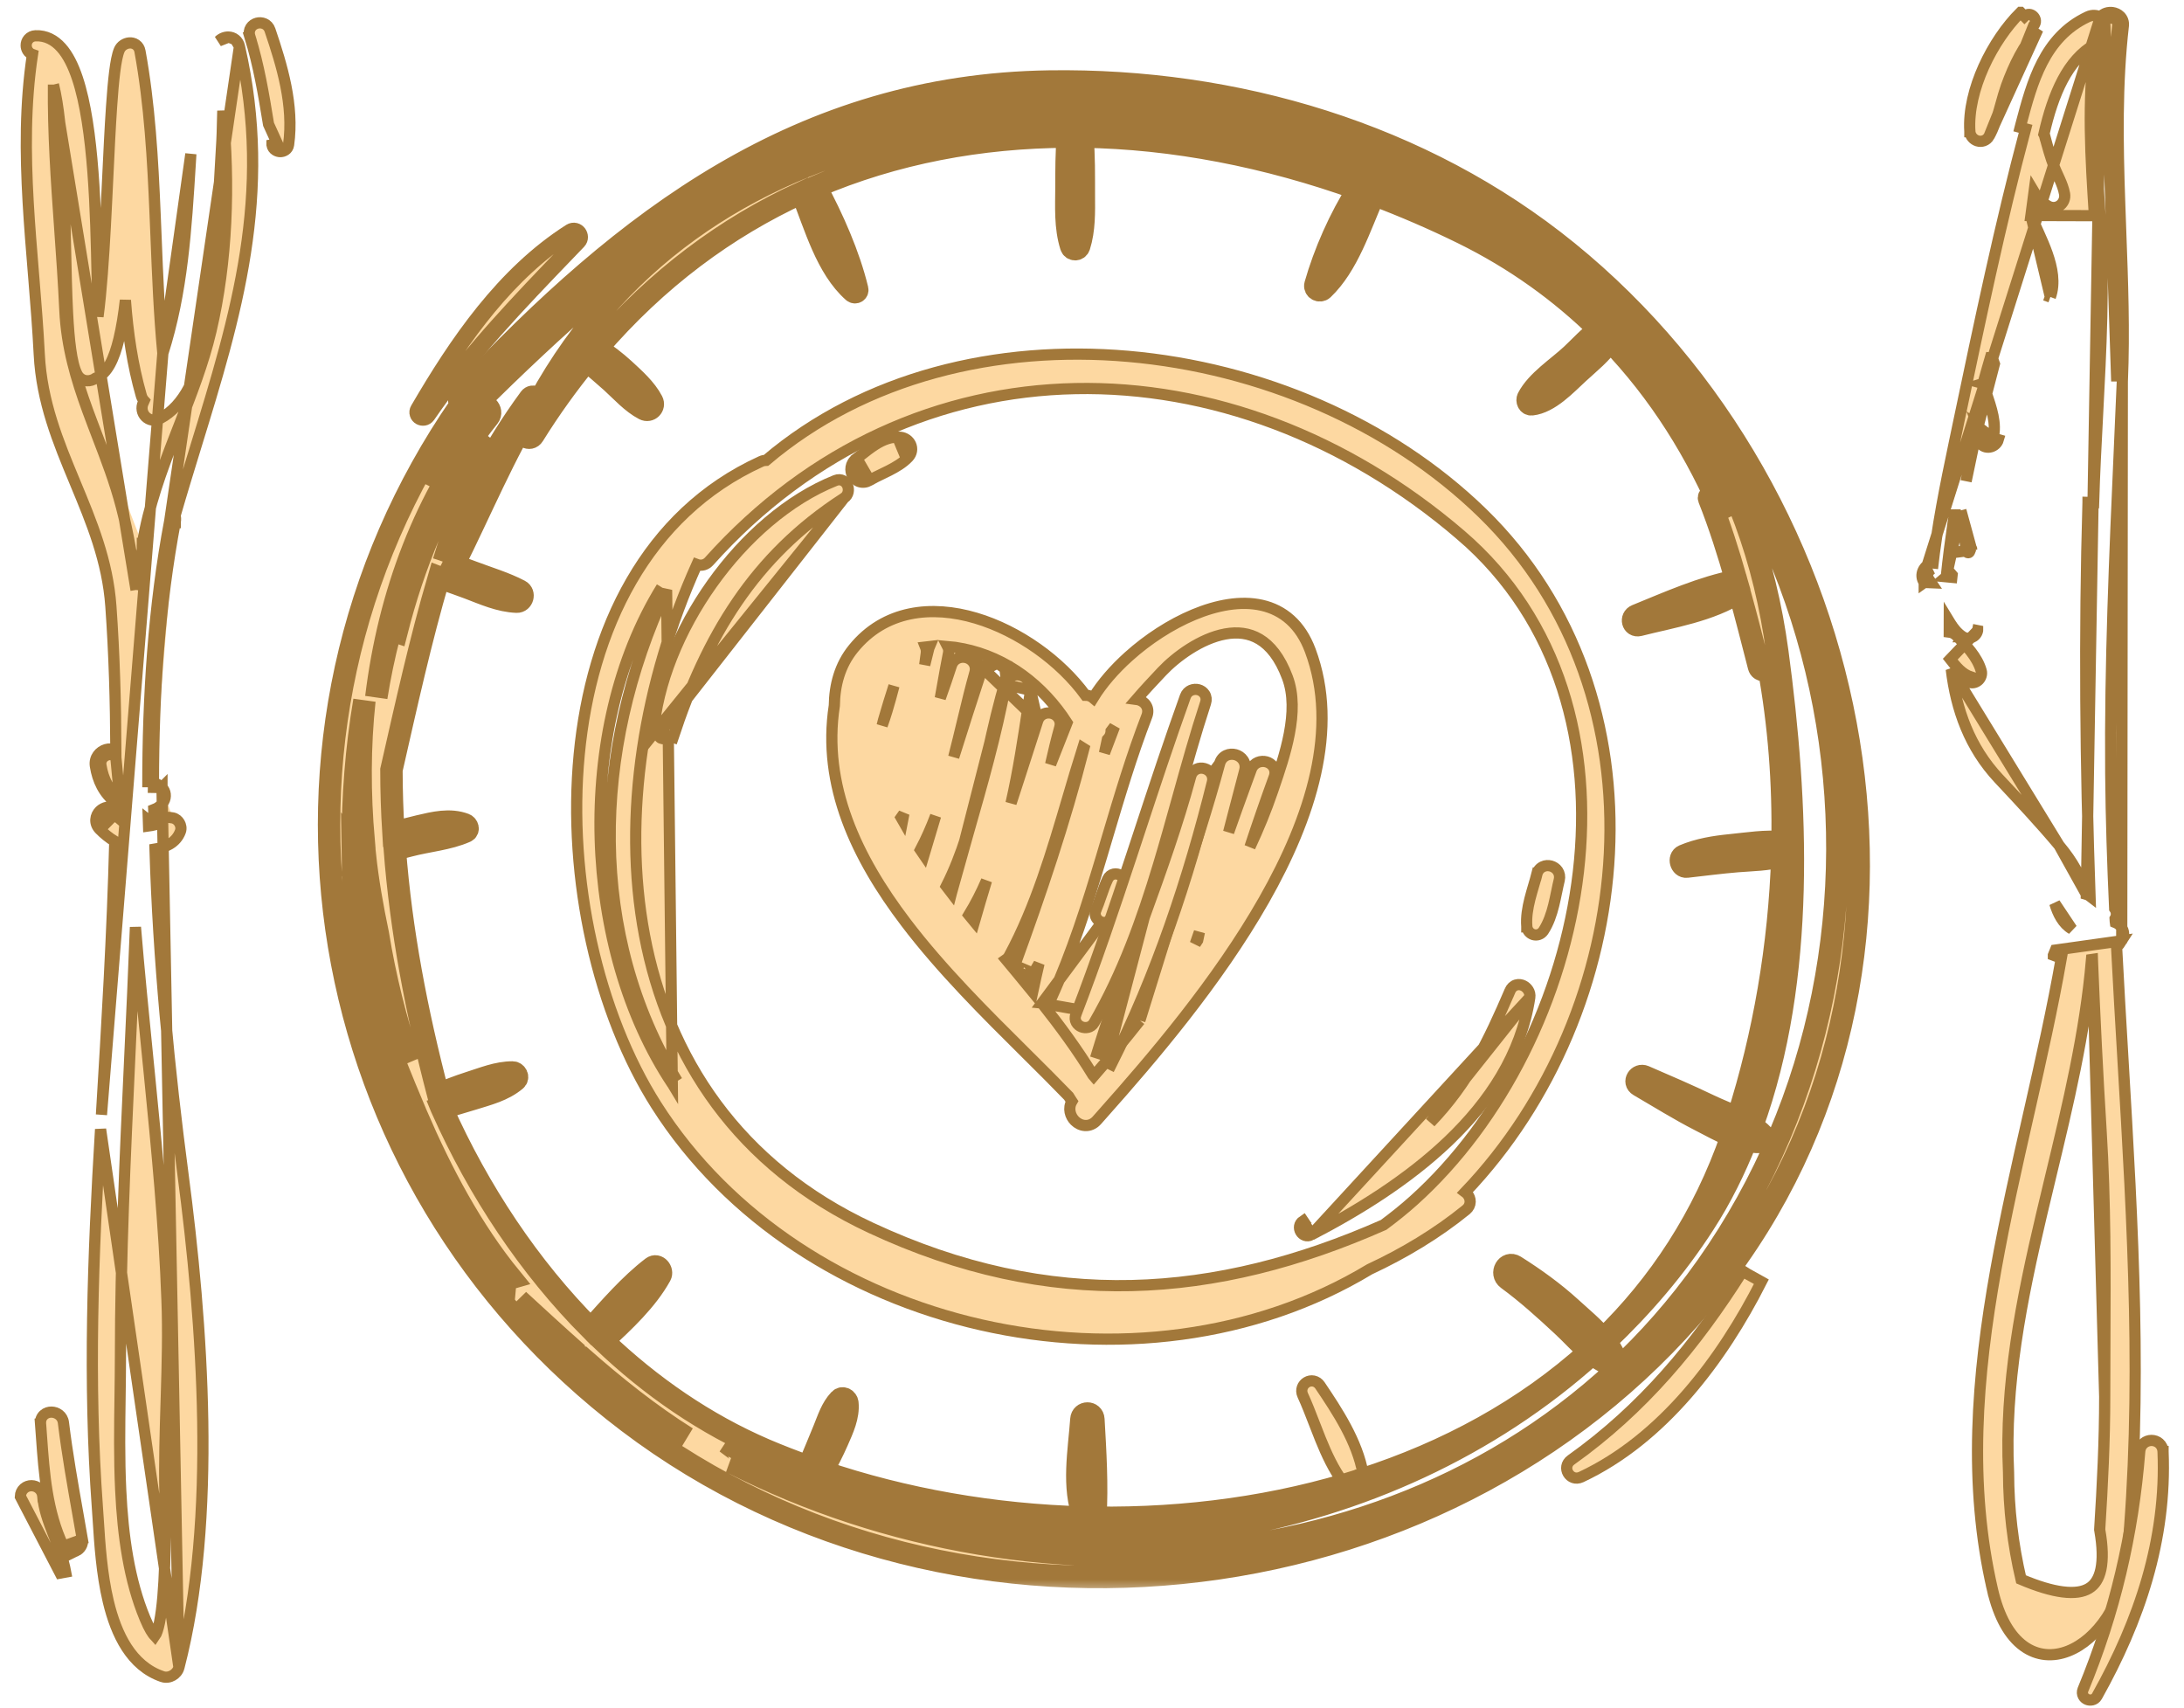 <svg width="78" height="61" viewBox="0 0 78 61" fill="none" xmlns="http://www.w3.org/2000/svg">
<path d="M24.01 38.704C22.036 35.463 21.314 31.708 21.686 27.938C21.648 28.428 21.628 28.921 21.629 29.415C21.629 32.764 22.516 36.106 24.185 38.606C21.016 33.405 21.102 26.858 23.807 21.068L24.01 38.704ZM24.01 38.704C20.812 33.899 20.471 26.085 23.631 20.973M52.362 43.203L52.363 43.202C52.454 43.127 52.504 43.026 52.506 42.916C52.508 42.812 52.467 42.72 52.411 42.652C52.389 42.624 52.361 42.598 52.33 42.575C58.51 36.095 59.676 24.875 52.936 18.315C49.631 15.1 44.986 13.135 40.291 12.726C35.623 12.319 30.886 13.447 27.362 16.438C27.307 16.439 27.245 16.451 27.181 16.48C23.072 18.349 21.111 22.493 20.686 26.945C20.26 31.396 21.364 36.202 23.44 39.468C28.614 47.609 40.694 50.29 48.915 45.329C50.149 44.753 51.316 44.053 52.362 43.203ZM24.889 20.16C24.902 20.165 24.915 20.168 24.928 20.172C25.061 20.205 25.21 20.173 25.322 20.049L25.322 20.049C32.632 11.89 43.955 12.065 52.17 19.107L52.299 18.957L52.17 19.107C55.727 22.156 56.891 26.665 56.37 31.142C55.848 35.621 53.639 40.04 50.488 42.873C50.142 43.184 49.782 43.47 49.415 43.743C43.423 46.392 37.509 46.837 31.103 43.848L31.103 43.848C26.343 41.628 23.846 37.771 23.02 33.41C22.206 29.118 23.012 24.336 24.889 20.16Z" fill="#FDD8A1" stroke="#A2783A" stroke-width="0.4"/>
<path d="M37.212 35.828C37.253 35.833 37.298 35.83 37.343 35.818C37.436 35.791 37.51 35.724 37.551 35.633L37.551 35.633C38.288 34.016 38.825 32.314 39.335 30.613C39.405 30.377 39.475 30.142 39.545 29.906C39.981 28.439 40.415 26.981 40.959 25.571C41.011 25.436 41.002 25.3 40.932 25.188C40.867 25.082 40.762 25.018 40.658 24.99C40.636 24.984 40.613 24.979 40.589 24.976C40.879 24.641 41.183 24.316 41.491 23.989C41.996 23.453 42.883 22.8 43.759 22.64C44.19 22.561 44.608 22.603 44.981 22.826C45.355 23.049 45.708 23.468 45.979 24.192C46.204 24.793 46.184 25.491 46.046 26.208C45.916 26.887 45.686 27.561 45.481 28.161C45.47 28.194 45.458 28.227 45.447 28.26C45.22 28.927 44.948 29.59 44.641 30.246C44.917 29.408 45.207 28.573 45.51 27.74C45.554 27.616 45.543 27.491 45.478 27.388C45.417 27.291 45.321 27.233 45.226 27.207C45.041 27.157 44.781 27.219 44.686 27.48L44.686 27.48C44.627 27.641 44.568 27.803 44.509 27.965C44.297 28.547 44.084 29.131 43.879 29.72C43.959 29.415 44.038 29.112 44.116 28.81C44.229 28.373 44.341 27.941 44.455 27.514L44.455 27.513C44.491 27.377 44.467 27.246 44.397 27.143C44.33 27.044 44.229 26.98 44.126 26.952C44.022 26.924 43.903 26.927 43.795 26.978C43.681 27.032 43.595 27.133 43.558 27.27L37.212 35.828ZM37.212 35.828C37.867 36.654 38.489 37.502 39.032 38.391C39.042 38.403 39.053 38.414 39.064 38.427C39.618 37.791 40.17 37.128 40.709 36.444M37.212 35.828L40.709 36.444M40.709 36.444C41.12 34.98 41.595 33.534 42.069 32.093C42.093 32.02 42.117 31.946 42.141 31.873C42.643 30.344 43.14 28.819 43.558 27.27L40.709 36.444ZM36.236 34.486C36.222 34.526 36.214 34.565 36.214 34.605C36.12 34.491 36.025 34.378 35.93 34.265C35.977 34.232 36.017 34.187 36.046 34.132M36.236 34.486C36.236 34.486 36.236 34.486 36.236 34.486L36.424 34.555M36.236 34.486C36.236 34.486 36.236 34.486 36.236 34.487L36.424 34.555M36.236 34.486C37.173 31.92 38.031 29.382 38.707 26.746C38.694 26.739 38.681 26.731 38.668 26.722C38.483 27.306 38.308 27.901 38.132 28.5C37.565 30.425 36.989 32.385 36.046 34.132M36.424 34.555C36.359 34.732 36.627 34.832 36.72 34.68L36.424 34.555ZM36.046 34.132L35.87 34.037L36.047 34.132C36.047 34.132 36.046 34.132 36.046 34.132ZM34.379 23.164L34.379 23.164C34.196 23.127 34.018 23.102 33.845 23.088C33.879 23.154 33.893 23.234 33.875 23.325C33.803 23.687 33.737 24.054 33.672 24.423C33.642 24.593 33.612 24.763 33.581 24.933C33.72 24.544 33.854 24.158 33.977 23.774L33.977 23.774C34.063 23.506 34.321 23.433 34.514 23.486C34.611 23.512 34.706 23.572 34.769 23.667C34.834 23.766 34.853 23.889 34.818 24.016L34.817 24.016C34.673 24.531 34.542 25.068 34.411 25.616C34.398 25.667 34.386 25.717 34.374 25.768C34.273 26.188 34.171 26.613 34.061 27.038C34.382 26.014 34.709 24.994 35.041 23.984L34.379 23.164ZM34.379 23.164C35.962 23.479 37.252 24.484 38.107 25.811C38.013 26.049 37.919 26.288 37.825 26.527C37.724 26.782 37.623 27.038 37.522 27.295C37.625 26.841 37.731 26.399 37.849 25.974C37.883 25.855 37.865 25.738 37.803 25.644C37.744 25.555 37.655 25.499 37.564 25.474C37.383 25.425 37.139 25.494 37.058 25.747L37.058 25.747M34.379 23.164L37.058 25.747M37.058 25.747C36.835 26.448 36.606 27.154 36.375 27.864C36.286 28.137 36.197 28.411 36.108 28.685C36.371 27.534 36.547 26.363 36.714 25.259C36.745 25.054 36.775 24.851 36.806 24.652L36.806 24.651M37.058 25.747L36.806 24.651M36.806 24.651C36.849 24.37 36.654 24.174 36.458 24.118C36.358 24.089 36.239 24.09 36.132 24.145C36.018 24.204 35.943 24.312 35.917 24.448L35.917 24.448M36.806 24.651L35.917 24.448M35.917 24.448C35.577 26.262 35.08 28.001 34.578 29.756M35.917 24.448L34.578 29.756M34.578 29.756C34.376 30.462 34.173 31.171 33.98 31.889M34.578 29.756L33.98 31.889M33.98 31.889C33.918 31.809 33.856 31.729 33.796 31.649C34.365 30.527 34.716 29.273 35.012 28.021C35.101 27.647 35.184 27.274 35.267 26.905C35.472 25.987 35.673 25.089 35.935 24.247L33.98 31.889ZM35.89 23.872C35.96 23.979 35.978 24.111 35.935 24.247L35.89 23.872ZM35.89 23.872C35.824 23.77 35.722 23.707 35.618 23.679M35.89 23.872L35.618 23.679M35.618 23.679C35.414 23.623 35.135 23.697 35.041 23.984L35.618 23.679ZM38.256 39.293C38.264 39.306 38.273 39.319 38.281 39.331C38.135 39.582 38.224 39.862 38.386 40.024C38.479 40.118 38.608 40.187 38.754 40.195C38.906 40.203 39.055 40.142 39.171 40.012L39.172 40.011C39.196 39.983 39.222 39.954 39.248 39.925C39.29 39.877 39.334 39.828 39.375 39.782C39.39 39.766 39.405 39.749 39.42 39.731C41.129 37.81 43.477 35.072 45.147 32.133C46.814 29.201 47.835 26.015 46.795 23.23C46.447 22.296 45.824 21.787 45.062 21.615C44.315 21.446 43.46 21.607 42.635 21.951C41.807 22.296 40.99 22.832 40.309 23.444C39.796 23.905 39.353 24.415 39.041 24.925C39.028 24.914 39.014 24.903 38.999 24.894C38.931 24.85 38.849 24.827 38.766 24.828C37.868 23.6 36.387 22.532 34.855 22.076C33.276 21.606 31.598 21.779 30.476 23.164C29.991 23.759 29.807 24.471 29.797 25.201C29.359 28.047 30.595 30.633 32.353 32.946C33.63 34.627 35.203 36.188 36.64 37.614C37.175 38.145 37.69 38.657 38.165 39.149C38.191 39.193 38.218 39.235 38.244 39.274C38.248 39.281 38.252 39.287 38.256 39.293ZM36.891 34.784C36.966 34.661 37.038 34.536 37.108 34.411C37.031 34.737 36.957 35.063 36.889 35.39L36.889 35.39C36.887 35.4 36.886 35.41 36.884 35.419C36.755 35.26 36.626 35.102 36.495 34.944C36.626 34.973 36.795 34.941 36.891 34.784ZM42.688 33.708C42.739 33.567 42.788 33.425 42.836 33.284C42.815 33.381 42.795 33.478 42.775 33.575C42.746 33.619 42.717 33.663 42.688 33.708ZM39.684 26.104C39.719 26.056 39.76 26.003 39.805 25.945C39.683 26.26 39.563 26.576 39.445 26.894C39.479 26.733 39.513 26.573 39.548 26.413C39.635 26.326 39.681 26.217 39.684 26.104ZM33.081 23.334C33.092 23.249 33.081 23.171 33.054 23.104C33.1 23.098 33.147 23.093 33.194 23.088C33.185 23.109 33.178 23.131 33.172 23.153C33.125 23.35 33.076 23.546 33.026 23.742C33.038 23.648 33.051 23.555 33.063 23.463C33.069 23.42 33.075 23.377 33.081 23.335L33.081 23.334ZM31.675 25.399C31.624 25.569 31.566 25.738 31.505 25.909C31.521 25.842 31.538 25.776 31.556 25.711C31.672 25.303 31.798 24.9 31.927 24.496C31.85 24.798 31.765 25.098 31.675 25.398L31.675 25.399ZM32.282 29.057C32.266 29.136 32.251 29.215 32.236 29.293C32.218 29.262 32.2 29.231 32.183 29.2C32.217 29.153 32.25 29.106 32.282 29.057ZM35.233 31.448C35.084 31.937 34.94 32.426 34.8 32.914C34.734 32.834 34.668 32.754 34.602 32.674C34.84 32.284 35.049 31.873 35.233 31.448ZM33.415 29.137C33.274 29.602 33.135 30.067 32.997 30.532C32.955 30.471 32.914 30.411 32.873 30.35C33.078 29.962 33.257 29.555 33.415 29.137Z" fill="#FDD8A1" stroke="#A2783A" stroke-width="0.4"/>
<path d="M40.148 31.692C40.239 31.5 40.132 31.327 40.01 31.255C39.948 31.219 39.864 31.196 39.776 31.215C39.681 31.235 39.605 31.299 39.562 31.389L39.562 31.389C39.472 31.579 39.404 31.773 39.34 31.959C39.333 31.977 39.327 31.994 39.321 32.012C39.263 32.181 39.208 32.341 39.14 32.498L39.14 32.498L39.14 32.499C39.067 32.67 39.155 32.829 39.269 32.898C39.328 32.934 39.406 32.956 39.491 32.937C39.58 32.918 39.65 32.858 39.69 32.78L39.69 32.78L39.691 32.779C39.786 32.593 39.861 32.402 39.931 32.22C39.938 32.204 39.944 32.187 39.95 32.171C40.014 32.004 40.075 31.846 40.148 31.692ZM40.148 31.692C40.148 31.692 40.148 31.692 40.148 31.692L39.967 31.606L40.148 31.692C40.148 31.692 40.148 31.692 40.148 31.692Z" fill="#FDD8A1" stroke="#A2783A" stroke-width="0.4"/>
<path d="M42.333 24.873L42.333 24.873C41.759 26.471 41.229 28.081 40.699 29.688C40.602 29.982 40.505 30.276 40.408 30.57C39.78 32.47 39.142 34.363 38.423 36.231L38.423 36.232C38.386 36.329 38.394 36.429 38.44 36.512C38.484 36.591 38.553 36.643 38.623 36.671C38.754 36.724 38.965 36.713 39.073 36.526C40.097 34.757 40.783 32.844 41.368 30.904C41.609 30.104 41.831 29.305 42.053 28.51C42.372 27.363 42.689 26.223 43.057 25.099C43.092 24.991 43.081 24.881 43.023 24.791C42.969 24.705 42.884 24.654 42.802 24.632C42.64 24.589 42.415 24.646 42.333 24.873Z" fill="#FDD8A1" stroke="#A2783A" stroke-width="0.4"/>
<path d="M40.866 32.755C41.471 31.091 42.063 29.43 42.526 27.722C42.557 27.606 42.631 27.517 42.73 27.47C42.824 27.424 42.927 27.422 43.015 27.447C43.103 27.471 43.19 27.526 43.248 27.611C43.308 27.701 43.33 27.813 43.3 27.93M40.866 32.755L39.508 37.927L39.687 38.017C41.293 34.833 42.444 31.375 43.3 27.93M40.866 32.755C40.805 32.922 40.744 33.089 40.684 33.256C40.138 34.752 39.59 36.255 39.127 37.789L40.866 32.755ZM43.3 27.93C43.3 27.93 43.3 27.93 43.3 27.93L43.106 27.882L43.3 27.93C43.3 27.93 43.3 27.93 43.3 27.93Z" fill="#FDD8A1" stroke="#A2783A" stroke-width="0.4"/>
<path d="M46.835 44.096L46.835 44.096C46.507 44.266 46.239 43.801 46.542 43.6L46.542 43.6L46.653 43.766L46.543 43.6L46.835 44.096ZM46.835 44.096C48.483 43.243 50.276 42.139 51.734 40.745C53.193 39.35 54.327 37.655 54.635 35.62M46.835 44.096L54.635 35.62M54.635 35.62C54.665 35.425 54.539 35.267 54.408 35.202C54.339 35.167 54.246 35.147 54.15 35.175C54.048 35.205 53.974 35.28 53.932 35.376M54.635 35.62L51.086 40.084C52.441 38.675 53.159 37.178 53.932 35.376M53.932 35.376C53.932 35.376 53.932 35.376 53.933 35.376L54.116 35.455L53.932 35.376ZM46.651 43.741C46.651 43.741 46.651 43.741 46.651 43.741L46.661 43.761C46.661 43.761 46.661 43.761 46.661 43.761L46.651 43.741ZM46.651 43.741C46.665 43.734 46.685 43.729 46.707 43.731L46.651 43.741Z" fill="#FDD8A1" stroke="#A2783A" stroke-width="0.4"/>
<path d="M30.141 17.789L30.14 17.79C26.916 19.87 25.227 22.738 24.041 26.331C24.041 26.331 24.041 26.331 24.041 26.331L23.851 26.268C23.796 26.434 23.518 26.416 23.533 26.225L30.141 17.789ZM30.141 17.789C30.31 17.679 30.323 17.481 30.274 17.352C30.247 17.284 30.197 17.213 30.117 17.17C30.031 17.124 29.933 17.121 29.84 17.158C28.159 17.828 26.602 19.202 25.433 20.843C24.264 22.484 23.47 24.412 23.333 26.21L30.141 17.789Z" fill="#FDD8A1" stroke="#A2783A" stroke-width="0.4"/>
<path d="M54.529 33.085C54.541 33.23 54.64 33.34 54.764 33.377C54.892 33.414 55.039 33.37 55.124 33.241L55.124 33.241L55.125 33.24C55.305 32.962 55.411 32.642 55.489 32.329C55.528 32.172 55.561 32.014 55.592 31.862C55.594 31.855 55.595 31.847 55.597 31.84C55.627 31.695 55.655 31.557 55.688 31.425L55.688 31.425C55.717 31.304 55.694 31.188 55.631 31.096C55.571 31.009 55.481 30.953 55.391 30.928C55.3 30.904 55.194 30.905 55.097 30.953C54.995 31.002 54.919 31.095 54.889 31.216L55.083 31.265L54.889 31.215C54.855 31.348 54.815 31.486 54.772 31.63C54.77 31.636 54.769 31.641 54.767 31.647C54.723 31.796 54.678 31.952 54.638 32.109C54.56 32.422 54.501 32.755 54.529 33.085ZM54.529 33.085C54.529 33.084 54.529 33.084 54.529 33.084L54.728 33.068L54.529 33.085C54.529 33.085 54.529 33.085 54.529 33.085Z" fill="#FDD8A1" stroke="#A2783A" stroke-width="0.4"/>
<path d="M32.44 16.328C32.567 16.193 32.589 16.017 32.522 15.871C32.458 15.732 32.322 15.634 32.16 15.616L32.16 15.616C31.824 15.58 31.517 15.716 31.262 15.877C31.092 15.984 30.922 16.118 30.773 16.235C30.704 16.29 30.639 16.341 30.582 16.383L30.582 16.384C30.36 16.548 30.35 16.815 30.451 16.995C30.502 17.085 30.586 17.166 30.698 17.202C30.816 17.239 30.942 17.222 31.058 17.154L31.058 17.154C31.19 17.075 31.331 17.007 31.484 16.934C31.568 16.894 31.656 16.851 31.747 16.805C31.99 16.681 32.245 16.534 32.44 16.328ZM32.44 16.328C32.44 16.328 32.44 16.328 32.44 16.328L32.295 16.19M32.44 16.328C32.44 16.328 32.44 16.328 32.44 16.328L32.295 16.19M32.295 16.19C32.436 16.041 32.325 15.835 32.139 15.815L32.295 16.19ZM30.701 16.544C30.446 16.733 30.669 17.151 30.956 16.982L30.701 16.544Z" fill="#FDD8A1" stroke="#A2783A" stroke-width="0.4"/>
<path d="M47.972 52.94L47.972 52.94L48.485 52.673L48.682 52.638C48.682 52.638 48.682 52.638 48.682 52.638C48.479 51.478 47.757 50.388 47.143 49.477C47.088 49.395 47.008 49.339 46.915 49.32C46.825 49.302 46.737 49.322 46.667 49.364C46.525 49.448 46.439 49.636 46.528 49.828C46.675 50.148 46.804 50.483 46.937 50.827C47.009 51.015 47.083 51.206 47.161 51.398C47.379 51.936 47.628 52.474 47.972 52.94Z" fill="#FDD8A1" stroke="#A2783A" stroke-width="0.4"/>
<mask id="path-11-outside-1_167_186" maskUnits="userSpaceOnUse" x="10.752" y="1.907" width="57" height="55" fill="black">
<rect fill="white" x="10.752" y="1.907" width="57" height="55"/>
<path fill-rule="evenodd" clip-rule="evenodd" d="M55.981 8.989C50.788 4.773 44.102 2.816 37.482 2.911C28.593 3.038 22.296 7.853 16.486 14.066C16.368 14.193 16.384 14.341 16.459 14.451C8.321 26.205 11.005 42.123 22.429 50.778C34.281 59.757 52.097 57.585 61.259 45.977C70.24 34.597 66.748 17.727 55.981 8.989ZM13.015 25.018C12.838 26.661 12.839 28.337 12.986 30.011C12.896 30.035 12.805 30.056 12.714 30.08C12.661 30.094 12.63 30.127 12.602 30.163C12.593 28.452 12.728 26.729 13.015 25.018ZM18.04 45.871C14.408 41.465 12.679 36.026 12.598 30.426C12.635 30.485 12.689 30.533 12.775 30.532C12.861 30.531 12.945 30.521 13.029 30.515C13.13 31.465 13.298 32.41 13.495 33.352C13.747 34.903 14.128 36.431 14.623 37.906C14.45 37.574 14.278 37.241 14.106 36.902C14.008 36.71 13.676 36.846 13.754 37.051C14.055 37.835 14.376 38.638 14.716 39.442C14.525 39.579 14.611 39.918 14.872 39.836C14.874 39.835 14.877 39.834 14.88 39.834C15.772 41.894 16.842 43.927 18.246 45.642C18.138 45.673 18.05 45.765 18.04 45.871ZM23.698 50.846C21.679 49.565 19.964 48.073 18.519 46.431C19.175 47.034 19.841 47.647 20.521 48.252C20.547 48.371 20.653 48.472 20.777 48.48C21.965 49.525 23.207 50.519 24.531 51.349C24.251 51.185 23.972 51.02 23.698 50.846ZM60.155 46.299C52.015 56.592 37.231 57.876 26.11 52.214C26.363 52.272 26.527 51.954 26.295 51.781C26.177 51.692 26.059 51.605 25.941 51.516C26.842 52.034 27.768 52.496 28.72 52.897C28.752 53.071 28.942 53.163 29.08 53.045C38.288 56.753 49.505 54.972 56.867 48.348C57.039 48.483 57.218 48.605 57.42 48.688C57.55 48.742 57.713 48.579 57.659 48.449C57.579 48.255 57.465 48.078 57.335 47.908C58.65 46.659 59.848 45.268 60.86 43.697C61.465 42.761 61.956 41.761 62.366 40.726C62.53 40.763 62.695 40.789 62.859 40.78C62.983 40.774 63.045 40.631 62.959 40.539C62.845 40.416 62.712 40.313 62.572 40.218C64.504 34.914 64.197 28.622 63.476 23.28C62.576 16.623 59.221 11.808 53.477 8.39C52.155 7.603 50.741 6.92 49.269 6.344C49.22 6.206 49.052 6.134 48.911 6.205C38.048 2.109 24.1 3.958 18.732 15.359C18.633 15.57 18.922 15.747 19.048 15.543C19.644 14.584 20.284 13.7 20.956 12.877C21.254 13.127 21.552 13.378 21.839 13.637C22.207 13.971 22.563 14.378 23.008 14.611C23.193 14.709 23.387 14.515 23.29 14.329C23.058 13.886 22.648 13.526 22.285 13.19C21.98 12.911 21.658 12.669 21.322 12.445C23.459 9.958 25.937 8.118 28.638 6.88C29.113 8.059 29.519 9.568 30.478 10.415C30.539 10.468 30.635 10.418 30.615 10.335C30.321 9.113 29.738 7.797 29.13 6.67C31.955 5.461 35.007 4.893 38.141 4.878C38.085 5.472 38.09 6.067 38.088 6.664C38.085 7.376 38.038 8.111 38.256 8.796C38.301 8.935 38.494 8.935 38.54 8.796C38.729 8.199 38.712 7.574 38.709 6.954C38.706 6.262 38.72 5.568 38.654 4.878C41.91 4.925 45.249 5.579 48.511 6.749C47.853 7.781 47.301 9.037 46.98 10.17C46.936 10.326 47.132 10.432 47.246 10.325C48.136 9.476 48.562 8.099 49.069 6.952C50.14 7.357 51.203 7.814 52.249 8.329C54.125 9.253 55.742 10.424 57.125 11.781C56.758 12.018 56.453 12.372 56.133 12.67C55.644 13.127 54.885 13.609 54.573 14.214C54.526 14.304 54.582 14.453 54.703 14.439C55.334 14.369 55.928 13.721 56.369 13.316C56.747 12.967 57.212 12.601 57.497 12.161C59.271 14.003 60.621 16.17 61.605 18.526C61.468 18.265 61.324 18.006 61.174 17.748C61.133 17.678 61.008 17.725 61.039 17.804C61.418 18.759 61.73 19.745 62.013 20.74C60.803 20.971 59.569 21.523 58.443 21.982C58.238 22.066 58.311 22.378 58.536 22.321C59.71 22.024 61.079 21.81 62.12 21.134C62.365 22.023 62.592 22.917 62.82 23.802C62.865 23.977 63.099 23.966 63.165 23.829C63.54 25.871 63.7 27.977 63.661 30.081C63.052 30.019 62.414 30.127 61.81 30.186C61.23 30.244 60.67 30.333 60.132 30.56C59.944 30.64 60.037 30.972 60.237 30.949C60.841 30.881 61.443 30.802 62.05 30.752C62.583 30.708 63.142 30.711 63.656 30.552C63.553 33.77 62.999 36.972 62.057 39.928C61.718 39.766 61.36 39.631 61.041 39.477C60.277 39.111 59.505 38.779 58.727 38.443C58.515 38.352 58.33 38.639 58.541 38.762C59.269 39.185 59.976 39.63 60.727 40.013C61.074 40.19 61.456 40.406 61.85 40.566C60.842 43.478 59.249 45.883 57.254 47.82C56.914 47.41 56.477 47.055 56.101 46.71C55.487 46.15 54.809 45.663 54.107 45.22C53.817 45.037 53.578 45.476 53.844 45.671C54.541 46.181 55.177 46.758 55.808 47.345C56.127 47.64 56.429 47.982 56.767 48.267C52.156 52.442 45.604 54.291 39.12 54.2C39.19 53.044 39.116 51.835 39.05 50.687C39.035 50.409 38.64 50.41 38.621 50.687C38.542 51.8 38.29 53.117 38.716 54.194C35.485 54.108 32.284 53.546 29.365 52.554C29.554 52.194 29.744 51.837 29.907 51.462C30.092 51.039 30.312 50.575 30.264 50.104C30.25 49.972 30.092 49.876 29.984 49.989C29.7 50.289 29.584 50.677 29.43 51.053C29.249 51.496 29.065 51.94 28.878 52.38C28.35 52.191 27.827 51.99 27.32 51.773C25.185 50.853 23.246 49.516 21.534 47.883C22.296 47.178 23.098 46.429 23.585 45.55C23.678 45.382 23.474 45.128 23.297 45.264C22.493 45.879 21.795 46.693 21.101 47.462C18.902 45.252 17.101 42.544 15.78 39.584C15.779 39.579 15.778 39.574 15.776 39.569C16.147 39.463 16.519 39.357 16.887 39.243C17.431 39.073 17.978 38.94 18.419 38.567C18.526 38.476 18.437 38.3 18.308 38.3C17.759 38.298 17.25 38.515 16.732 38.678C16.363 38.795 16.007 38.94 15.647 39.076C14.869 36.099 14.323 33.239 14.1 30.332C14.273 30.29 14.448 30.245 14.623 30.198C15.28 30.024 16.01 29.97 16.631 29.695C16.753 29.64 16.697 29.478 16.598 29.442C16.065 29.241 15.501 29.381 14.962 29.507C14.658 29.579 14.355 29.66 14.051 29.74C14.005 28.997 13.981 28.25 13.98 27.495C14.515 25.146 15.014 22.874 15.677 20.617L15.685 20.62C15.723 20.691 15.818 20.725 15.894 20.697C16.17 20.796 16.447 20.891 16.721 20.994C17.287 21.209 17.842 21.463 18.455 21.487C18.661 21.495 18.745 21.192 18.561 21.096C18.027 20.816 17.438 20.644 16.876 20.431C16.654 20.347 16.424 20.265 16.19 20.198C17.167 18.251 18.006 16.207 19.148 14.353C19.236 14.209 19.022 14.094 18.927 14.223C17.589 16.042 16.615 17.957 15.849 20.057C16.251 18.747 16.708 17.436 17.274 16.111C17.35 15.936 17.128 15.797 17.015 15.96C15.718 17.856 14.769 20.17 14.161 22.567C14.061 22.534 13.935 22.562 13.903 22.681C13.712 23.41 13.558 24.152 13.439 24.901C13.891 21.229 15.168 17.749 17.451 14.885C17.631 14.659 17.311 14.335 17.13 14.565C16.438 15.443 15.844 16.374 15.328 17.34C15.739 16.408 16.189 15.492 16.688 14.597C16.768 14.607 16.853 14.585 16.93 14.509C22.772 8.745 27.975 4.427 36.44 3.629C42.948 3.017 49.455 5.223 54.75 8.902C66.805 17.277 69.168 34.901 60.155 46.299Z"/>
</mask>
<path fill-rule="evenodd" clip-rule="evenodd" d="M55.981 8.989C50.788 4.773 44.102 2.816 37.482 2.911C28.593 3.038 22.296 7.853 16.486 14.066C16.368 14.193 16.384 14.341 16.459 14.451C8.321 26.205 11.005 42.123 22.429 50.778C34.281 59.757 52.097 57.585 61.259 45.977C70.24 34.597 66.748 17.727 55.981 8.989ZM13.015 25.018C12.838 26.661 12.839 28.337 12.986 30.011C12.896 30.035 12.805 30.056 12.714 30.08C12.661 30.094 12.63 30.127 12.602 30.163C12.593 28.452 12.728 26.729 13.015 25.018ZM18.04 45.871C14.408 41.465 12.679 36.026 12.598 30.426C12.635 30.485 12.689 30.533 12.775 30.532C12.861 30.531 12.945 30.521 13.029 30.515C13.13 31.465 13.298 32.41 13.495 33.352C13.747 34.903 14.128 36.431 14.623 37.906C14.45 37.574 14.278 37.241 14.106 36.902C14.008 36.71 13.676 36.846 13.754 37.051C14.055 37.835 14.376 38.638 14.716 39.442C14.525 39.579 14.611 39.918 14.872 39.836C14.874 39.835 14.877 39.834 14.88 39.834C15.772 41.894 16.842 43.927 18.246 45.642C18.138 45.673 18.05 45.765 18.04 45.871ZM23.698 50.846C21.679 49.565 19.964 48.073 18.519 46.431C19.175 47.034 19.841 47.647 20.521 48.252C20.547 48.371 20.653 48.472 20.777 48.48C21.965 49.525 23.207 50.519 24.531 51.349C24.251 51.185 23.972 51.02 23.698 50.846ZM60.155 46.299C52.015 56.592 37.231 57.876 26.11 52.214C26.363 52.272 26.527 51.954 26.295 51.781C26.177 51.692 26.059 51.605 25.941 51.516C26.842 52.034 27.768 52.496 28.72 52.897C28.752 53.071 28.942 53.163 29.08 53.045C38.288 56.753 49.505 54.972 56.867 48.348C57.039 48.483 57.218 48.605 57.42 48.688C57.55 48.742 57.713 48.579 57.659 48.449C57.579 48.255 57.465 48.078 57.335 47.908C58.65 46.659 59.848 45.268 60.86 43.697C61.465 42.761 61.956 41.761 62.366 40.726C62.53 40.763 62.695 40.789 62.859 40.78C62.983 40.774 63.045 40.631 62.959 40.539C62.845 40.416 62.712 40.313 62.572 40.218C64.504 34.914 64.197 28.622 63.476 23.28C62.576 16.623 59.221 11.808 53.477 8.39C52.155 7.603 50.741 6.92 49.269 6.344C49.22 6.206 49.052 6.134 48.911 6.205C38.048 2.109 24.1 3.958 18.732 15.359C18.633 15.57 18.922 15.747 19.048 15.543C19.644 14.584 20.284 13.7 20.956 12.877C21.254 13.127 21.552 13.378 21.839 13.637C22.207 13.971 22.563 14.378 23.008 14.611C23.193 14.709 23.387 14.515 23.29 14.329C23.058 13.886 22.648 13.526 22.285 13.19C21.98 12.911 21.658 12.669 21.322 12.445C23.459 9.958 25.937 8.118 28.638 6.88C29.113 8.059 29.519 9.568 30.478 10.415C30.539 10.468 30.635 10.418 30.615 10.335C30.321 9.113 29.738 7.797 29.13 6.67C31.955 5.461 35.007 4.893 38.141 4.878C38.085 5.472 38.09 6.067 38.088 6.664C38.085 7.376 38.038 8.111 38.256 8.796C38.301 8.935 38.494 8.935 38.54 8.796C38.729 8.199 38.712 7.574 38.709 6.954C38.706 6.262 38.72 5.568 38.654 4.878C41.91 4.925 45.249 5.579 48.511 6.749C47.853 7.781 47.301 9.037 46.98 10.17C46.936 10.326 47.132 10.432 47.246 10.325C48.136 9.476 48.562 8.099 49.069 6.952C50.14 7.357 51.203 7.814 52.249 8.329C54.125 9.253 55.742 10.424 57.125 11.781C56.758 12.018 56.453 12.372 56.133 12.67C55.644 13.127 54.885 13.609 54.573 14.214C54.526 14.304 54.582 14.453 54.703 14.439C55.334 14.369 55.928 13.721 56.369 13.316C56.747 12.967 57.212 12.601 57.497 12.161C59.271 14.003 60.621 16.17 61.605 18.526C61.468 18.265 61.324 18.006 61.174 17.748C61.133 17.678 61.008 17.725 61.039 17.804C61.418 18.759 61.73 19.745 62.013 20.74C60.803 20.971 59.569 21.523 58.443 21.982C58.238 22.066 58.311 22.378 58.536 22.321C59.71 22.024 61.079 21.81 62.12 21.134C62.365 22.023 62.592 22.917 62.82 23.802C62.865 23.977 63.099 23.966 63.165 23.829C63.54 25.871 63.7 27.977 63.661 30.081C63.052 30.019 62.414 30.127 61.81 30.186C61.23 30.244 60.67 30.333 60.132 30.56C59.944 30.64 60.037 30.972 60.237 30.949C60.841 30.881 61.443 30.802 62.05 30.752C62.583 30.708 63.142 30.711 63.656 30.552C63.553 33.77 62.999 36.972 62.057 39.928C61.718 39.766 61.36 39.631 61.041 39.477C60.277 39.111 59.505 38.779 58.727 38.443C58.515 38.352 58.33 38.639 58.541 38.762C59.269 39.185 59.976 39.63 60.727 40.013C61.074 40.19 61.456 40.406 61.85 40.566C60.842 43.478 59.249 45.883 57.254 47.82C56.914 47.41 56.477 47.055 56.101 46.71C55.487 46.15 54.809 45.663 54.107 45.22C53.817 45.037 53.578 45.476 53.844 45.671C54.541 46.181 55.177 46.758 55.808 47.345C56.127 47.64 56.429 47.982 56.767 48.267C52.156 52.442 45.604 54.291 39.12 54.2C39.19 53.044 39.116 51.835 39.05 50.687C39.035 50.409 38.64 50.41 38.621 50.687C38.542 51.8 38.29 53.117 38.716 54.194C35.485 54.108 32.284 53.546 29.365 52.554C29.554 52.194 29.744 51.837 29.907 51.462C30.092 51.039 30.312 50.575 30.264 50.104C30.25 49.972 30.092 49.876 29.984 49.989C29.7 50.289 29.584 50.677 29.43 51.053C29.249 51.496 29.065 51.94 28.878 52.38C28.35 52.191 27.827 51.99 27.32 51.773C25.185 50.853 23.246 49.516 21.534 47.883C22.296 47.178 23.098 46.429 23.585 45.55C23.678 45.382 23.474 45.128 23.297 45.264C22.493 45.879 21.795 46.693 21.101 47.462C18.902 45.252 17.101 42.544 15.78 39.584C15.779 39.579 15.778 39.574 15.776 39.569C16.147 39.463 16.519 39.357 16.887 39.243C17.431 39.073 17.978 38.94 18.419 38.567C18.526 38.476 18.437 38.3 18.308 38.3C17.759 38.298 17.25 38.515 16.732 38.678C16.363 38.795 16.007 38.94 15.647 39.076C14.869 36.099 14.323 33.239 14.1 30.332C14.273 30.29 14.448 30.245 14.623 30.198C15.28 30.024 16.01 29.97 16.631 29.695C16.753 29.64 16.697 29.478 16.598 29.442C16.065 29.241 15.501 29.381 14.962 29.507C14.658 29.579 14.355 29.66 14.051 29.74C14.005 28.997 13.981 28.25 13.98 27.495C14.515 25.146 15.014 22.874 15.677 20.617L15.685 20.62C15.723 20.691 15.818 20.725 15.894 20.697C16.17 20.796 16.447 20.891 16.721 20.994C17.287 21.209 17.842 21.463 18.455 21.487C18.661 21.495 18.745 21.192 18.561 21.096C18.027 20.816 17.438 20.644 16.876 20.431C16.654 20.347 16.424 20.265 16.19 20.198C17.167 18.251 18.006 16.207 19.148 14.353C19.236 14.209 19.022 14.094 18.927 14.223C17.589 16.042 16.615 17.957 15.849 20.057C16.251 18.747 16.708 17.436 17.274 16.111C17.35 15.936 17.128 15.797 17.015 15.96C15.718 17.856 14.769 20.17 14.161 22.567C14.061 22.534 13.935 22.562 13.903 22.681C13.712 23.41 13.558 24.152 13.439 24.901C13.891 21.229 15.168 17.749 17.451 14.885C17.631 14.659 17.311 14.335 17.13 14.565C16.438 15.443 15.844 16.374 15.328 17.34C15.739 16.408 16.189 15.492 16.688 14.597C16.768 14.607 16.853 14.585 16.93 14.509C22.772 8.745 27.975 4.427 36.44 3.629C42.948 3.017 49.455 5.223 54.75 8.902C66.805 17.277 69.168 34.901 60.155 46.299Z" fill="#FDD8A1"/>
<path fill-rule="evenodd" clip-rule="evenodd" d="M55.981 8.989C50.788 4.773 44.102 2.816 37.482 2.911C28.593 3.038 22.296 7.853 16.486 14.066C16.368 14.193 16.384 14.341 16.459 14.451C8.321 26.205 11.005 42.123 22.429 50.778C34.281 59.757 52.097 57.585 61.259 45.977C70.24 34.597 66.748 17.727 55.981 8.989ZM13.015 25.018C12.838 26.661 12.839 28.337 12.986 30.011C12.896 30.035 12.805 30.056 12.714 30.08C12.661 30.094 12.63 30.127 12.602 30.163C12.593 28.452 12.728 26.729 13.015 25.018ZM18.04 45.871C14.408 41.465 12.679 36.026 12.598 30.426C12.635 30.485 12.689 30.533 12.775 30.532C12.861 30.531 12.945 30.521 13.029 30.515C13.13 31.465 13.298 32.41 13.495 33.352C13.747 34.903 14.128 36.431 14.623 37.906C14.45 37.574 14.278 37.241 14.106 36.902C14.008 36.71 13.676 36.846 13.754 37.051C14.055 37.835 14.376 38.638 14.716 39.442C14.525 39.579 14.611 39.918 14.872 39.836C14.874 39.835 14.877 39.834 14.88 39.834C15.772 41.894 16.842 43.927 18.246 45.642C18.138 45.673 18.05 45.765 18.04 45.871ZM23.698 50.846C21.679 49.565 19.964 48.073 18.519 46.431C19.175 47.034 19.841 47.647 20.521 48.252C20.547 48.371 20.653 48.472 20.777 48.48C21.965 49.525 23.207 50.519 24.531 51.349C24.251 51.185 23.972 51.02 23.698 50.846ZM60.155 46.299C52.015 56.592 37.231 57.876 26.11 52.214C26.363 52.272 26.527 51.954 26.295 51.781C26.177 51.692 26.059 51.605 25.941 51.516C26.842 52.034 27.768 52.496 28.72 52.897C28.752 53.071 28.942 53.163 29.08 53.045C38.288 56.753 49.505 54.972 56.867 48.348C57.039 48.483 57.218 48.605 57.42 48.688C57.55 48.742 57.713 48.579 57.659 48.449C57.579 48.255 57.465 48.078 57.335 47.908C58.65 46.659 59.848 45.268 60.86 43.697C61.465 42.761 61.956 41.761 62.366 40.726C62.53 40.763 62.695 40.789 62.859 40.78C62.983 40.774 63.045 40.631 62.959 40.539C62.845 40.416 62.712 40.313 62.572 40.218C64.504 34.914 64.197 28.622 63.476 23.28C62.576 16.623 59.221 11.808 53.477 8.39C52.155 7.603 50.741 6.92 49.269 6.344C49.22 6.206 49.052 6.134 48.911 6.205C38.048 2.109 24.1 3.958 18.732 15.359C18.633 15.57 18.922 15.747 19.048 15.543C19.644 14.584 20.284 13.7 20.956 12.877C21.254 13.127 21.552 13.378 21.839 13.637C22.207 13.971 22.563 14.378 23.008 14.611C23.193 14.709 23.387 14.515 23.29 14.329C23.058 13.886 22.648 13.526 22.285 13.19C21.98 12.911 21.658 12.669 21.322 12.445C23.459 9.958 25.937 8.118 28.638 6.88C29.113 8.059 29.519 9.568 30.478 10.415C30.539 10.468 30.635 10.418 30.615 10.335C30.321 9.113 29.738 7.797 29.13 6.67C31.955 5.461 35.007 4.893 38.141 4.878C38.085 5.472 38.09 6.067 38.088 6.664C38.085 7.376 38.038 8.111 38.256 8.796C38.301 8.935 38.494 8.935 38.54 8.796C38.729 8.199 38.712 7.574 38.709 6.954C38.706 6.262 38.72 5.568 38.654 4.878C41.91 4.925 45.249 5.579 48.511 6.749C47.853 7.781 47.301 9.037 46.98 10.17C46.936 10.326 47.132 10.432 47.246 10.325C48.136 9.476 48.562 8.099 49.069 6.952C50.14 7.357 51.203 7.814 52.249 8.329C54.125 9.253 55.742 10.424 57.125 11.781C56.758 12.018 56.453 12.372 56.133 12.67C55.644 13.127 54.885 13.609 54.573 14.214C54.526 14.304 54.582 14.453 54.703 14.439C55.334 14.369 55.928 13.721 56.369 13.316C56.747 12.967 57.212 12.601 57.497 12.161C59.271 14.003 60.621 16.17 61.605 18.526C61.468 18.265 61.324 18.006 61.174 17.748C61.133 17.678 61.008 17.725 61.039 17.804C61.418 18.759 61.73 19.745 62.013 20.74C60.803 20.971 59.569 21.523 58.443 21.982C58.238 22.066 58.311 22.378 58.536 22.321C59.71 22.024 61.079 21.81 62.12 21.134C62.365 22.023 62.592 22.917 62.82 23.802C62.865 23.977 63.099 23.966 63.165 23.829C63.54 25.871 63.7 27.977 63.661 30.081C63.052 30.019 62.414 30.127 61.81 30.186C61.23 30.244 60.67 30.333 60.132 30.56C59.944 30.64 60.037 30.972 60.237 30.949C60.841 30.881 61.443 30.802 62.05 30.752C62.583 30.708 63.142 30.711 63.656 30.552C63.553 33.77 62.999 36.972 62.057 39.928C61.718 39.766 61.36 39.631 61.041 39.477C60.277 39.111 59.505 38.779 58.727 38.443C58.515 38.352 58.33 38.639 58.541 38.762C59.269 39.185 59.976 39.63 60.727 40.013C61.074 40.19 61.456 40.406 61.85 40.566C60.842 43.478 59.249 45.883 57.254 47.82C56.914 47.41 56.477 47.055 56.101 46.71C55.487 46.15 54.809 45.663 54.107 45.22C53.817 45.037 53.578 45.476 53.844 45.671C54.541 46.181 55.177 46.758 55.808 47.345C56.127 47.64 56.429 47.982 56.767 48.267C52.156 52.442 45.604 54.291 39.12 54.2C39.19 53.044 39.116 51.835 39.05 50.687C39.035 50.409 38.64 50.41 38.621 50.687C38.542 51.8 38.29 53.117 38.716 54.194C35.485 54.108 32.284 53.546 29.365 52.554C29.554 52.194 29.744 51.837 29.907 51.462C30.092 51.039 30.312 50.575 30.264 50.104C30.25 49.972 30.092 49.876 29.984 49.989C29.7 50.289 29.584 50.677 29.43 51.053C29.249 51.496 29.065 51.94 28.878 52.38C28.35 52.191 27.827 51.99 27.32 51.773C25.185 50.853 23.246 49.516 21.534 47.883C22.296 47.178 23.098 46.429 23.585 45.55C23.678 45.382 23.474 45.128 23.297 45.264C22.493 45.879 21.795 46.693 21.101 47.462C18.902 45.252 17.101 42.544 15.78 39.584C15.779 39.579 15.778 39.574 15.776 39.569C16.147 39.463 16.519 39.357 16.887 39.243C17.431 39.073 17.978 38.94 18.419 38.567C18.526 38.476 18.437 38.3 18.308 38.3C17.759 38.298 17.25 38.515 16.732 38.678C16.363 38.795 16.007 38.94 15.647 39.076C14.869 36.099 14.323 33.239 14.1 30.332C14.273 30.29 14.448 30.245 14.623 30.198C15.28 30.024 16.01 29.97 16.631 29.695C16.753 29.64 16.697 29.478 16.598 29.442C16.065 29.241 15.501 29.381 14.962 29.507C14.658 29.579 14.355 29.66 14.051 29.74C14.005 28.997 13.981 28.25 13.98 27.495C14.515 25.146 15.014 22.874 15.677 20.617L15.685 20.62C15.723 20.691 15.818 20.725 15.894 20.697C16.17 20.796 16.447 20.891 16.721 20.994C17.287 21.209 17.842 21.463 18.455 21.487C18.661 21.495 18.745 21.192 18.561 21.096C18.027 20.816 17.438 20.644 16.876 20.431C16.654 20.347 16.424 20.265 16.19 20.198C17.167 18.251 18.006 16.207 19.148 14.353C19.236 14.209 19.022 14.094 18.927 14.223C17.589 16.042 16.615 17.957 15.849 20.057C16.251 18.747 16.708 17.436 17.274 16.111C17.35 15.936 17.128 15.797 17.015 15.96C15.718 17.856 14.769 20.17 14.161 22.567C14.061 22.534 13.935 22.562 13.903 22.681C13.712 23.41 13.558 24.152 13.439 24.901C13.891 21.229 15.168 17.749 17.451 14.885C17.631 14.659 17.311 14.335 17.13 14.565C16.438 15.443 15.844 16.374 15.328 17.34C15.739 16.408 16.189 15.492 16.688 14.597C16.768 14.607 16.853 14.585 16.93 14.509C22.772 8.745 27.975 4.427 36.44 3.629C42.948 3.017 49.455 5.223 54.75 8.902C66.805 17.277 69.168 34.901 60.155 46.299Z" stroke="#A2783A" stroke-width="0.8" mask="url(#path-11-outside-1_167_186)"/>
<path d="M20.713 8.679C20.838 8.549 20.809 8.377 20.735 8.277C20.696 8.225 20.638 8.18 20.563 8.161C20.484 8.141 20.401 8.155 20.329 8.2L20.329 8.2C17.926 9.728 16.243 12.207 14.86 14.582L14.86 14.582C14.819 14.65 14.808 14.732 14.834 14.809C14.857 14.882 14.908 14.935 14.962 14.966C15.071 15.028 15.242 15.024 15.341 14.88L15.342 14.879C16.818 12.728 18.565 10.912 20.37 9.036C20.484 8.917 20.598 8.798 20.713 8.679ZM20.713 8.679C20.713 8.68 20.713 8.68 20.712 8.68L20.569 8.541M20.713 8.679C20.713 8.679 20.713 8.679 20.713 8.679L20.569 8.541M20.569 8.541C20.453 8.661 20.338 8.78 20.223 8.9C18.518 10.672 16.853 12.403 15.42 14.417C15.348 14.539 15.276 14.661 15.205 14.783M20.569 8.541C20.653 8.453 20.544 8.301 20.436 8.369C18.201 9.79 16.59 12.058 15.252 14.308C15.172 14.422 15.091 14.537 15.012 14.653M15.012 14.653C15.012 14.653 15.012 14.653 15.012 14.653L15.039 14.671C15.037 14.675 15.035 14.679 15.033 14.682C14.978 14.776 15.117 14.854 15.177 14.766L15.177 14.766L15.205 14.783C15.205 14.783 15.205 14.783 15.205 14.783M15.012 14.653L15.039 14.671C15.051 14.65 15.063 14.63 15.075 14.609C15.048 14.616 15.025 14.633 15.012 14.653ZM15.205 14.783C15.216 14.764 15.223 14.736 15.219 14.705C15.205 14.726 15.191 14.746 15.177 14.766L15.205 14.783Z" fill="#FDD8A1" stroke="#A2783A" stroke-width="0.4"/>
<path d="M62.906 45.773L62.906 45.773L62.407 45.495L62.238 45.389C62.238 45.389 62.238 45.389 62.238 45.389C60.567 48.037 58.662 50.323 56.113 52.136C55.748 52.395 56.07 52.935 56.47 52.748C59.383 51.381 61.505 48.535 62.906 45.773Z" fill="#FDD8A1" stroke="#A2783A" stroke-width="0.4"/>
<path d="M8.552 1.657L8.552 1.657C9.761 6.944 8.424 11.294 6.998 15.933C6.748 16.748 6.494 17.572 6.252 18.412C6.269 18.473 6.276 18.545 6.261 18.626M8.552 1.657L6.064 18.589M8.552 1.657C8.53 1.558 8.481 1.474 8.406 1.413M8.552 1.657L8.406 1.413M6.261 18.626C6.261 18.627 6.261 18.627 6.261 18.627L6.064 18.589M6.261 18.626C6.261 18.626 6.261 18.626 6.261 18.626L6.064 18.589M6.261 18.626C5.695 21.613 5.483 24.766 5.48 27.952M6.064 18.589C5.486 21.643 5.276 24.866 5.28 28.116M5.48 27.952C5.419 27.935 5.361 27.925 5.308 27.918L5.28 28.116M5.48 27.952C5.583 27.982 5.691 28.032 5.785 28.125M5.48 27.952C5.48 28.007 5.48 28.061 5.48 28.115L5.28 28.116M5.28 28.116L5.785 28.125M5.785 28.125C5.785 28.125 5.785 28.125 5.785 28.125L5.644 28.267L5.785 28.126C5.785 28.126 5.785 28.126 5.785 28.125ZM5.785 28.125C5.92 28.259 5.938 28.462 5.851 28.616C5.763 28.77 5.631 28.863 5.49 28.916C5.492 28.984 5.495 29.053 5.498 29.123L5.499 29.144C5.5 29.181 5.502 29.219 5.503 29.257C5.505 29.256 5.507 29.256 5.509 29.255C5.561 29.244 5.617 29.231 5.683 29.219C5.828 29.191 5.995 29.172 6.17 29.209M5.785 28.125L6.391 59.545C7.765 54.254 7.235 47.247 6.534 41.926C6.046 38.225 5.655 34.275 5.536 30.323C5.893 30.268 6.289 30.108 6.442 29.694L6.442 29.694C6.483 29.581 6.456 29.469 6.41 29.389C6.365 29.309 6.282 29.233 6.17 29.209M6.17 29.209C6.17 29.209 6.17 29.209 6.17 29.209L6.129 29.405L6.17 29.209C6.17 29.209 6.17 29.209 6.17 29.209ZM5.816 12.617C6.51 10.445 6.649 8.2 6.796 5.821C6.803 5.714 6.81 5.607 6.816 5.499C6.816 5.499 6.816 5.499 6.816 5.499L5.816 12.617ZM5.816 12.617C5.684 11.231 5.628 9.833 5.572 8.432C5.561 8.168 5.55 7.904 5.539 7.64C5.457 5.685 5.346 3.731 4.999 1.828L4.999 1.827C4.981 1.732 4.933 1.648 4.853 1.593C4.776 1.54 4.689 1.526 4.615 1.533C4.475 1.545 4.323 1.633 4.259 1.787M5.816 12.617L3.623 39.81C3.818 36.588 4.017 33.314 4.099 30.045C3.9 29.925 3.718 29.777 3.562 29.618L3.562 29.618C3.463 29.517 3.415 29.394 3.423 29.267C3.43 29.146 3.487 29.04 3.564 28.963C3.699 28.831 3.925 28.767 4.128 28.879C4.13 28.806 4.132 28.734 4.134 28.66C3.702 28.334 3.487 27.866 3.407 27.358L3.407 27.358C3.358 27.051 3.565 26.832 3.784 26.768C3.894 26.736 4.022 26.738 4.138 26.796C4.131 25.069 4.082 23.351 3.96 21.651L3.96 21.651C3.844 20.025 3.269 18.644 2.684 17.238L2.669 17.201C2.081 15.789 1.487 14.35 1.402 12.654C1.356 11.752 1.283 10.849 1.209 9.943C1.204 9.887 1.199 9.831 1.195 9.774C1.125 8.925 1.055 8.074 1.006 7.222C0.905 5.468 0.893 3.707 1.159 1.946C1.012 1.894 0.935 1.753 0.935 1.622C0.934 1.544 0.96 1.46 1.019 1.393C1.08 1.323 1.168 1.282 1.266 1.278L1.267 1.278C1.638 1.262 1.945 1.427 2.189 1.701C2.429 1.969 2.615 2.349 2.763 2.791C3.059 3.677 3.222 4.88 3.319 6.143C3.416 7.41 3.446 8.753 3.47 9.924C3.471 9.981 3.472 10.037 3.473 10.094C3.482 10.529 3.49 10.937 3.501 11.305C3.531 11.076 3.559 10.827 3.585 10.562C3.682 9.573 3.749 8.37 3.808 7.171C3.821 6.896 3.834 6.62 3.848 6.347C3.891 5.437 3.933 4.559 3.984 3.818C4.016 3.337 4.053 2.91 4.096 2.567C4.138 2.232 4.189 1.954 4.259 1.787M4.259 1.787C4.259 1.787 4.259 1.787 4.259 1.787L4.444 1.864L4.259 1.787C4.259 1.787 4.259 1.787 4.259 1.787ZM4.088 29.093C4.099 29.103 4.11 29.112 4.121 29.121C4.122 29.098 4.123 29.075 4.123 29.052L4.088 29.093ZM4.088 29.093C3.825 28.868 3.456 29.225 3.704 29.477L4.123 29.051L4.088 29.093ZM4.324 29.024C4.287 28.998 4.252 28.97 4.218 28.941L4.324 29.024ZM4.324 29.024C4.325 28.999 4.326 28.974 4.326 28.949C4.33 28.819 4.334 28.688 4.335 28.557L4.33 28.554C3.899 28.267 3.684 27.829 3.604 27.326C3.552 26.995 3.977 26.823 4.138 27.052L4.324 29.024ZM4.859 21.069C4.926 20.564 5.003 20.06 5.092 19.558C5.084 19.53 5.076 19.488 5.084 19.438M4.859 21.069L1.909 3.021M4.859 21.069C4.754 20.064 4.589 19.07 4.336 18.1L4.336 18.1C4.106 17.22 3.788 16.39 3.474 15.573C3.357 15.266 3.24 14.962 3.129 14.657C2.719 13.533 2.376 12.386 2.316 11.07L2.316 11.07C2.271 10.096 2.202 9.132 2.134 8.173C2.012 6.452 1.891 4.745 1.909 3.021M4.859 21.069L1.909 3.021M5.084 19.438C5.302 18.076 5.767 16.812 6.249 15.574C6.299 15.444 6.349 15.315 6.4 15.186C6.834 14.076 7.262 12.981 7.534 11.826C8.119 9.335 8.214 6.583 7.957 3.958C7.95 4.123 7.947 4.286 7.944 4.444L7.944 4.445L7.944 4.446C7.939 4.655 7.935 4.858 7.924 5.041C7.904 5.357 7.887 5.674 7.869 5.992C7.808 7.071 7.746 8.158 7.633 9.237L7.633 9.237C7.613 9.431 7.594 9.655 7.574 9.897C7.515 10.606 7.443 11.483 7.268 12.305C7.035 13.398 6.606 14.484 5.705 14.953L5.705 14.953C5.519 15.05 5.321 15.004 5.197 14.878C5.075 14.754 5.031 14.558 5.119 14.376L5.12 14.375C5.129 14.355 5.138 14.335 5.148 14.312C5.103 14.264 5.067 14.202 5.045 14.124L5.045 14.124C4.731 13.024 4.564 11.881 4.478 10.721C4.421 11.223 4.346 11.696 4.248 12.103C4.163 12.456 4.058 12.77 3.926 13.011C3.803 13.235 3.64 13.428 3.418 13.504C3.33 13.566 3.218 13.606 3.099 13.598C2.953 13.588 2.823 13.505 2.748 13.356M5.084 19.438C5.084 19.438 5.084 19.437 5.084 19.437L5.281 19.47L5.084 19.438C5.084 19.438 5.084 19.438 5.084 19.438ZM2.748 13.356C2.747 13.356 2.747 13.356 2.747 13.355L2.926 13.265L2.748 13.356C2.748 13.356 2.748 13.356 2.748 13.356ZM2.748 13.356C2.644 13.151 2.575 12.843 2.525 12.482C2.473 12.114 2.438 11.668 2.412 11.173C2.375 10.452 2.357 9.615 2.338 8.748C2.331 8.424 2.324 8.096 2.316 7.769C2.285 6.558 2.239 5.347 2.127 4.337C2.072 3.837 2.001 3.391 1.909 3.021M8.406 1.413C8.333 1.353 8.246 1.326 8.164 1.323M8.406 1.413L8.164 1.323M8.164 1.323C8.037 1.318 7.908 1.369 7.814 1.461L8.164 1.323ZM5.509 29.46C5.443 29.475 5.377 29.488 5.31 29.497C5.309 29.43 5.307 29.363 5.304 29.296L5.509 29.46ZM3.592 40.329C3.32 44.821 3.148 49.343 3.479 53.85C3.49 53.989 3.499 54.14 3.51 54.301C3.562 55.123 3.631 56.204 3.868 57.194C4.149 58.367 4.686 59.496 5.798 59.874L5.799 59.875C5.933 59.919 6.067 59.891 6.169 59.831C6.271 59.772 6.358 59.672 6.391 59.545L3.592 40.329ZM5.89 53.329L5.89 53.329C5.9 53.744 5.937 55.62 5.818 57.016C5.788 57.365 5.749 57.678 5.698 57.93C5.646 58.19 5.586 58.352 5.534 58.425C5.533 58.424 5.533 58.424 5.532 58.423C5.455 58.356 5.335 58.173 5.179 57.799L5.179 57.799C4.61 56.434 4.388 54.843 4.311 53.212C4.257 52.085 4.273 50.953 4.288 49.868C4.295 49.379 4.301 48.901 4.302 48.436C4.303 44.883 4.468 41.341 4.633 37.793C4.706 36.233 4.778 34.673 4.837 33.11C4.967 34.681 5.124 36.25 5.28 37.812C5.298 37.988 5.315 38.164 5.333 38.34C5.605 41.068 5.865 43.768 5.964 46.416L6.164 46.408L5.964 46.416C6.007 47.561 5.975 48.707 5.94 49.86C5.938 49.931 5.935 50.002 5.933 50.073C5.9 51.154 5.866 52.241 5.89 53.329Z" fill="#FDD8A1" stroke="#A2783A" stroke-width="0.4"/>
<path d="M75.776 33.597L75.776 33.597C75.722 33.684 75.66 33.761 75.593 33.829C75.662 35.163 75.741 36.497 75.82 37.832C76.172 43.767 76.525 49.714 75.96 55.696L75.96 55.696C75.813 57.247 74.903 58.558 73.861 58.964C73.33 59.172 72.76 59.143 72.264 58.78C71.777 58.423 71.39 57.764 71.16 56.771L71.338 56.729L71.16 56.771C70.287 53.002 70.598 49.157 71.281 45.339C71.612 43.487 72.031 41.637 72.447 39.804L72.486 39.633C72.9 37.805 73.307 35.995 73.62 34.208C73.522 34.183 73.427 34.152 73.335 34.115C73.335 34.114 73.335 34.114 73.335 34.114L73.41 33.929L75.776 33.597ZM75.776 33.597C75.88 33.428 75.856 33.242 75.761 33.109C75.708 33.036 75.633 32.977 75.547 32.943C75.546 32.937 75.546 32.93 75.546 32.923C75.543 32.885 75.541 32.847 75.539 32.809C75.552 32.788 75.568 32.756 75.577 32.715C75.601 32.605 75.57 32.514 75.524 32.447C75.451 30.845 75.398 29.241 75.384 27.636C75.351 23.742 75.525 19.811 75.698 15.902C75.732 15.142 75.766 14.383 75.797 13.625L75.797 13.625M75.776 33.597L75.797 13.625M75.797 13.625C75.873 11.836 75.806 10.037 75.739 8.249C75.727 7.911 75.714 7.573 75.703 7.236C75.629 5.11 75.595 3.001 75.834 0.916L75.834 0.916C75.849 0.782 75.802 0.665 75.72 0.582C75.642 0.503 75.539 0.461 75.442 0.448C75.305 0.43 75.121 0.47 75.013 0.61M75.797 13.625L75.013 0.61M75.013 0.61C74.886 0.541 74.725 0.525 74.563 0.6C73.003 1.329 72.572 2.954 72.186 4.407C72.174 4.454 72.161 4.501 72.149 4.548C72.149 4.548 72.149 4.548 72.149 4.548L72.342 4.6C71.442 7.974 70.69 11.559 69.967 15.005C69.91 15.277 69.853 15.55 69.796 15.821C69.473 17.357 69.178 18.829 69.017 20.304M75.013 0.61L68.829 20.188M69.017 20.304L68.93 20.124C68.895 20.141 68.861 20.163 68.829 20.188M69.017 20.304L68.819 20.282C68.822 20.251 68.826 20.219 68.829 20.188M69.017 20.304C68.88 20.371 68.781 20.538 68.885 20.685M68.829 20.188C68.765 20.24 68.71 20.307 68.677 20.387C68.624 20.512 68.626 20.664 68.722 20.8M68.885 20.685L68.721 20.799C68.721 20.799 68.721 20.8 68.722 20.8M68.885 20.685C68.901 20.707 68.916 20.73 68.931 20.753C68.943 20.771 68.956 20.791 68.969 20.81L68.722 20.8M68.885 20.685L68.722 20.801C68.722 20.8 68.722 20.8 68.722 20.8M70.031 18.227C70.001 18.395 69.971 18.561 69.947 18.731L69.947 18.731C69.94 18.778 69.933 18.824 69.927 18.871C69.921 18.822 69.915 18.774 69.908 18.726C69.908 18.726 69.908 18.726 69.908 18.726C69.886 18.558 69.86 18.391 69.828 18.227C69.799 18.385 69.772 18.543 69.749 18.703C69.661 19.314 69.575 19.952 69.51 20.598M70.031 18.227L69.51 20.598M70.031 18.227C70.095 18.559 70.133 18.899 70.17 19.233C70.18 19.328 70.191 19.422 70.202 19.515C70.188 19.552 70.172 19.589 70.156 19.627L70.218 19.654C70.219 19.661 70.22 19.668 70.221 19.675M70.031 18.227L70.42 19.651L70.419 19.649M69.51 20.598L69.709 20.617C69.712 20.589 69.715 20.561 69.718 20.534C69.708 20.522 69.699 20.511 69.689 20.5C69.68 20.489 69.672 20.479 69.663 20.469L69.51 20.598ZM70.628 22.521C70.629 22.521 70.629 22.52 70.629 22.52L70.432 22.481L70.628 22.521C70.628 22.521 70.628 22.521 70.628 22.521ZM70.628 22.521C70.603 22.649 70.508 22.731 70.416 22.768C70.325 22.803 70.203 22.808 70.098 22.739M70.628 22.521L69.651 23.54C69.857 23.806 70.073 24.071 70.392 24.177L70.327 24.366C70.328 24.366 70.328 24.366 70.328 24.366C70.466 24.413 70.594 24.36 70.671 24.28C70.746 24.201 70.793 24.078 70.756 23.95L70.756 23.95C70.616 23.454 70.204 23.035 69.897 22.724L69.877 22.704L69.877 22.703C69.801 22.628 69.71 22.583 69.614 22.572C69.613 22.445 69.613 22.318 69.614 22.191C69.628 22.214 69.642 22.237 69.657 22.26C69.766 22.434 69.903 22.613 70.098 22.739M70.098 22.739C70.098 22.739 70.098 22.739 70.099 22.739L70.207 22.572L70.097 22.739C70.097 22.739 70.098 22.739 70.098 22.739ZM73.539 30.19C72.859 29.381 72.145 28.618 71.427 27.852L71.384 27.806L71.384 27.806C70.343 26.695 69.861 25.343 69.688 23.902L73.539 30.19ZM73.539 30.19C74.042 30.788 74.331 31.336 74.512 31.938M73.539 30.19C73.539 30.19 73.539 30.19 73.539 30.19L74.512 31.938M74.512 31.938C74.558 31.951 74.603 31.973 74.643 32.004C74.481 27.334 74.432 22.677 74.572 17.943C74.572 17.943 74.572 17.942 74.572 17.942L74.772 17.948C74.802 16.912 74.857 15.87 74.912 14.827C75.034 12.5 75.157 10.162 75.011 7.851C75.007 7.8 75.004 7.75 75.001 7.699C74.866 5.587 74.737 3.557 75.033 1.478L74.512 31.938ZM70.221 19.675L70.022 19.698C70.022 19.698 70.022 19.699 70.023 19.699C70.023 19.7 70.023 19.7 70.023 19.7L70.221 19.675ZM70.221 19.675C70.227 19.728 70.31 19.772 70.339 19.707C70.346 19.691 70.353 19.674 70.36 19.658C70.36 19.658 70.36 19.657 70.361 19.657C70.371 19.632 70.381 19.607 70.39 19.581C70.401 19.595 70.415 19.617 70.419 19.649M70.419 19.649C70.415 19.613 70.41 19.576 70.406 19.539L70.419 19.649ZM70.558 15.566C70.434 16.102 70.322 16.642 70.218 17.185L70.558 15.566ZM70.558 15.566C70.608 15.665 70.666 15.758 70.736 15.844C70.841 15.975 70.997 15.989 71.112 15.954C71.222 15.92 71.331 15.832 71.369 15.699C71.369 15.699 71.369 15.699 71.369 15.699L71.177 15.643M70.558 15.566L71.228 12.996C71.183 12.876 71.151 12.751 71.128 12.626C71.023 12.982 70.922 13.338 70.823 13.695M71.177 15.643C71.322 15.146 71.116 14.551 70.935 14.027C70.895 13.912 70.857 13.801 70.823 13.695M71.177 15.643C71.144 15.757 70.975 15.823 70.891 15.718C70.779 15.579 70.697 15.415 70.635 15.237L71.177 15.643ZM70.823 13.695L71.016 13.748C71.022 13.729 71.027 13.71 71.032 13.691C71.026 13.672 71.02 13.653 71.014 13.635L70.823 13.695ZM73.227 10.607C73.227 10.607 73.227 10.607 73.227 10.607L73.039 10.54L73.227 10.607ZM73.227 10.607C73.405 10.112 73.293 9.561 73.117 9.059C73.027 8.804 72.918 8.552 72.81 8.314C72.782 8.251 72.753 8.189 72.726 8.129C72.656 7.977 72.591 7.833 72.533 7.696M73.227 10.607L72.533 7.696M72.533 7.696C72.539 7.653 72.544 7.609 72.55 7.565C72.58 7.33 72.61 7.091 72.643 6.851C72.763 7.053 72.924 7.231 73.142 7.356C73.3 7.447 73.472 7.419 73.589 7.321C73.701 7.229 73.763 7.076 73.734 6.919L73.734 6.919C73.7 6.735 73.632 6.564 73.563 6.408C73.538 6.351 73.513 6.298 73.49 6.246C73.445 6.149 73.403 6.058 73.366 5.962L73.366 5.962C73.228 5.609 73.127 5.238 73.026 4.859L73.025 4.859C73.018 4.832 73.008 4.81 72.997 4.791C73.326 3.34 73.848 2.133 74.817 1.586C74.541 3.639 74.669 5.643 74.801 7.703L72.533 7.696ZM74.729 34.269C74.718 34.271 74.707 34.273 74.696 34.274C74.473 36.883 73.856 39.446 73.243 41.993C73.133 42.447 73.024 42.9 72.918 43.354C72.197 46.41 71.583 49.458 71.734 52.594L71.734 52.603H71.734C71.739 53.884 71.887 55.151 72.18 56.401C72.766 56.65 73.259 56.797 73.662 56.849C74.088 56.904 74.394 56.851 74.606 56.723C74.813 56.598 74.96 56.382 75.032 56.042C75.104 55.698 75.096 55.237 74.993 54.651L74.989 54.628L74.99 54.604C75.09 53.026 75.168 51.455 75.168 49.879L74.729 34.269ZM74.729 34.269C74.813 36.303 74.911 38.342 75.04 40.397L75.2 40.387L75.04 40.398C75.196 42.896 75.185 45.414 75.174 47.931C75.171 48.581 75.168 49.23 75.168 49.879L74.729 34.269ZM75.598 13.617C75.673 11.837 75.606 10.047 75.54 8.258C75.448 5.792 75.356 3.328 75.635 0.893C75.664 0.642 75.296 0.563 75.169 0.737L75.598 13.617ZM73.386 32.263C73.496 32.631 73.674 32.987 73.996 33.177L73.386 32.263Z" fill="#FDD8A1" stroke="#A2783A" stroke-width="0.4"/>
<path d="M77.252 51.841C77.247 51.72 77.198 51.615 77.115 51.542C77.034 51.471 76.933 51.44 76.838 51.44C76.644 51.441 76.439 51.577 76.419 51.834C76.185 54.789 75.527 57.606 74.392 60.342L74.392 60.342C74.361 60.418 74.366 60.5 74.404 60.569C74.438 60.632 74.493 60.671 74.544 60.692C74.636 60.729 74.806 60.73 74.892 60.575C76.403 57.878 77.382 54.987 77.252 51.841ZM77.252 51.841C77.252 51.841 77.252 51.841 77.252 51.842L77.052 51.849L77.252 51.841C77.252 51.841 77.252 51.841 77.252 51.841Z" fill="#FDD8A1" stroke="#A2783A" stroke-width="0.4"/>
<path d="M2.261 55.222L2.261 55.221C1.675 53.974 1.577 52.627 1.483 51.32C1.471 51.161 1.46 51.003 1.448 50.845L1.647 50.83L1.448 50.846C1.438 50.724 1.477 50.611 1.563 50.531C1.644 50.456 1.747 50.428 1.839 50.429C2.02 50.431 2.234 50.553 2.265 50.805L2.265 50.805C2.4 51.908 2.593 53.001 2.788 54.099C2.839 54.39 2.891 54.682 2.941 54.974L2.261 55.222ZM2.261 55.222C2.304 55.313 2.377 55.382 2.474 55.41M2.261 55.222L2.474 55.41M2.474 55.41C2.565 55.436 2.654 55.419 2.723 55.385M2.474 55.41L2.723 55.385M2.723 55.385C2.854 55.322 2.975 55.167 2.941 54.974L2.723 55.385Z" fill="#FDD8A1" stroke="#A2783A" stroke-width="0.4"/>
<path d="M1.528 53.435C1.508 53.191 1.311 53.059 1.126 53.057C1.034 53.056 0.936 53.086 0.858 53.155C0.777 53.227 0.731 53.329 0.727 53.445L0.727 53.445L2.148 56.178L2.345 56.142C2.263 55.696 2.1 55.281 1.944 54.886C1.927 54.842 1.909 54.797 1.892 54.754C1.72 54.313 1.569 53.891 1.528 53.435ZM1.528 53.435C1.528 53.435 1.528 53.435 1.529 53.435L1.329 53.452L1.528 53.435C1.528 53.435 1.528 53.435 1.528 53.435ZM0.927 53.452L0.927 53.452L0.927 53.452Z" fill="#FDD8A1" stroke="#A2783A" stroke-width="0.4"/>
<path d="M9.642 1.073C9.565 0.843 9.339 0.784 9.177 0.828C9.095 0.85 9.011 0.901 8.957 0.985C8.9 1.074 8.886 1.183 8.92 1.29L9.111 1.231L8.92 1.29C9.244 2.33 9.415 3.366 9.591 4.438L9.911 5.141L9.714 5.174C9.714 5.174 9.714 5.175 9.714 5.175C9.744 5.353 9.907 5.414 10.008 5.415C10.113 5.417 10.281 5.355 10.307 5.169M9.642 1.073C9.642 1.073 9.642 1.073 9.642 1.073L9.453 1.137L9.642 1.073C9.642 1.073 9.642 1.073 9.642 1.073ZM9.642 1.073C10.072 2.341 10.503 3.762 10.307 5.169M10.307 5.169C10.307 5.169 10.307 5.169 10.307 5.169L10.109 5.141L10.307 5.169Z" fill="#FDD8A1" stroke="#A2783A" stroke-width="0.4"/>
<path d="M71.041 4.861L71.041 4.862C70.946 5.031 70.767 5.075 70.621 5.031C70.486 4.989 70.363 4.865 70.352 4.692M71.041 4.861L72.632 0.912C72.828 0.689 72.517 0.371 72.303 0.584L72.163 0.442C72.163 0.442 72.162 0.442 72.162 0.442C71.659 0.941 71.185 1.636 70.847 2.385C70.511 3.132 70.303 3.949 70.352 4.692M71.041 4.861C71.2 4.576 71.304 4.262 71.393 3.958C71.419 3.867 71.444 3.777 71.469 3.689C71.528 3.476 71.585 3.273 71.655 3.076C71.925 2.329 72.269 1.626 72.782 1.044L71.041 4.861ZM70.352 4.692C70.352 4.692 70.352 4.691 70.352 4.691L70.552 4.679L70.352 4.692C70.352 4.692 70.352 4.692 70.352 4.692Z" fill="#FDD8A1" stroke="#A2783A" stroke-width="0.4"/>
</svg>

